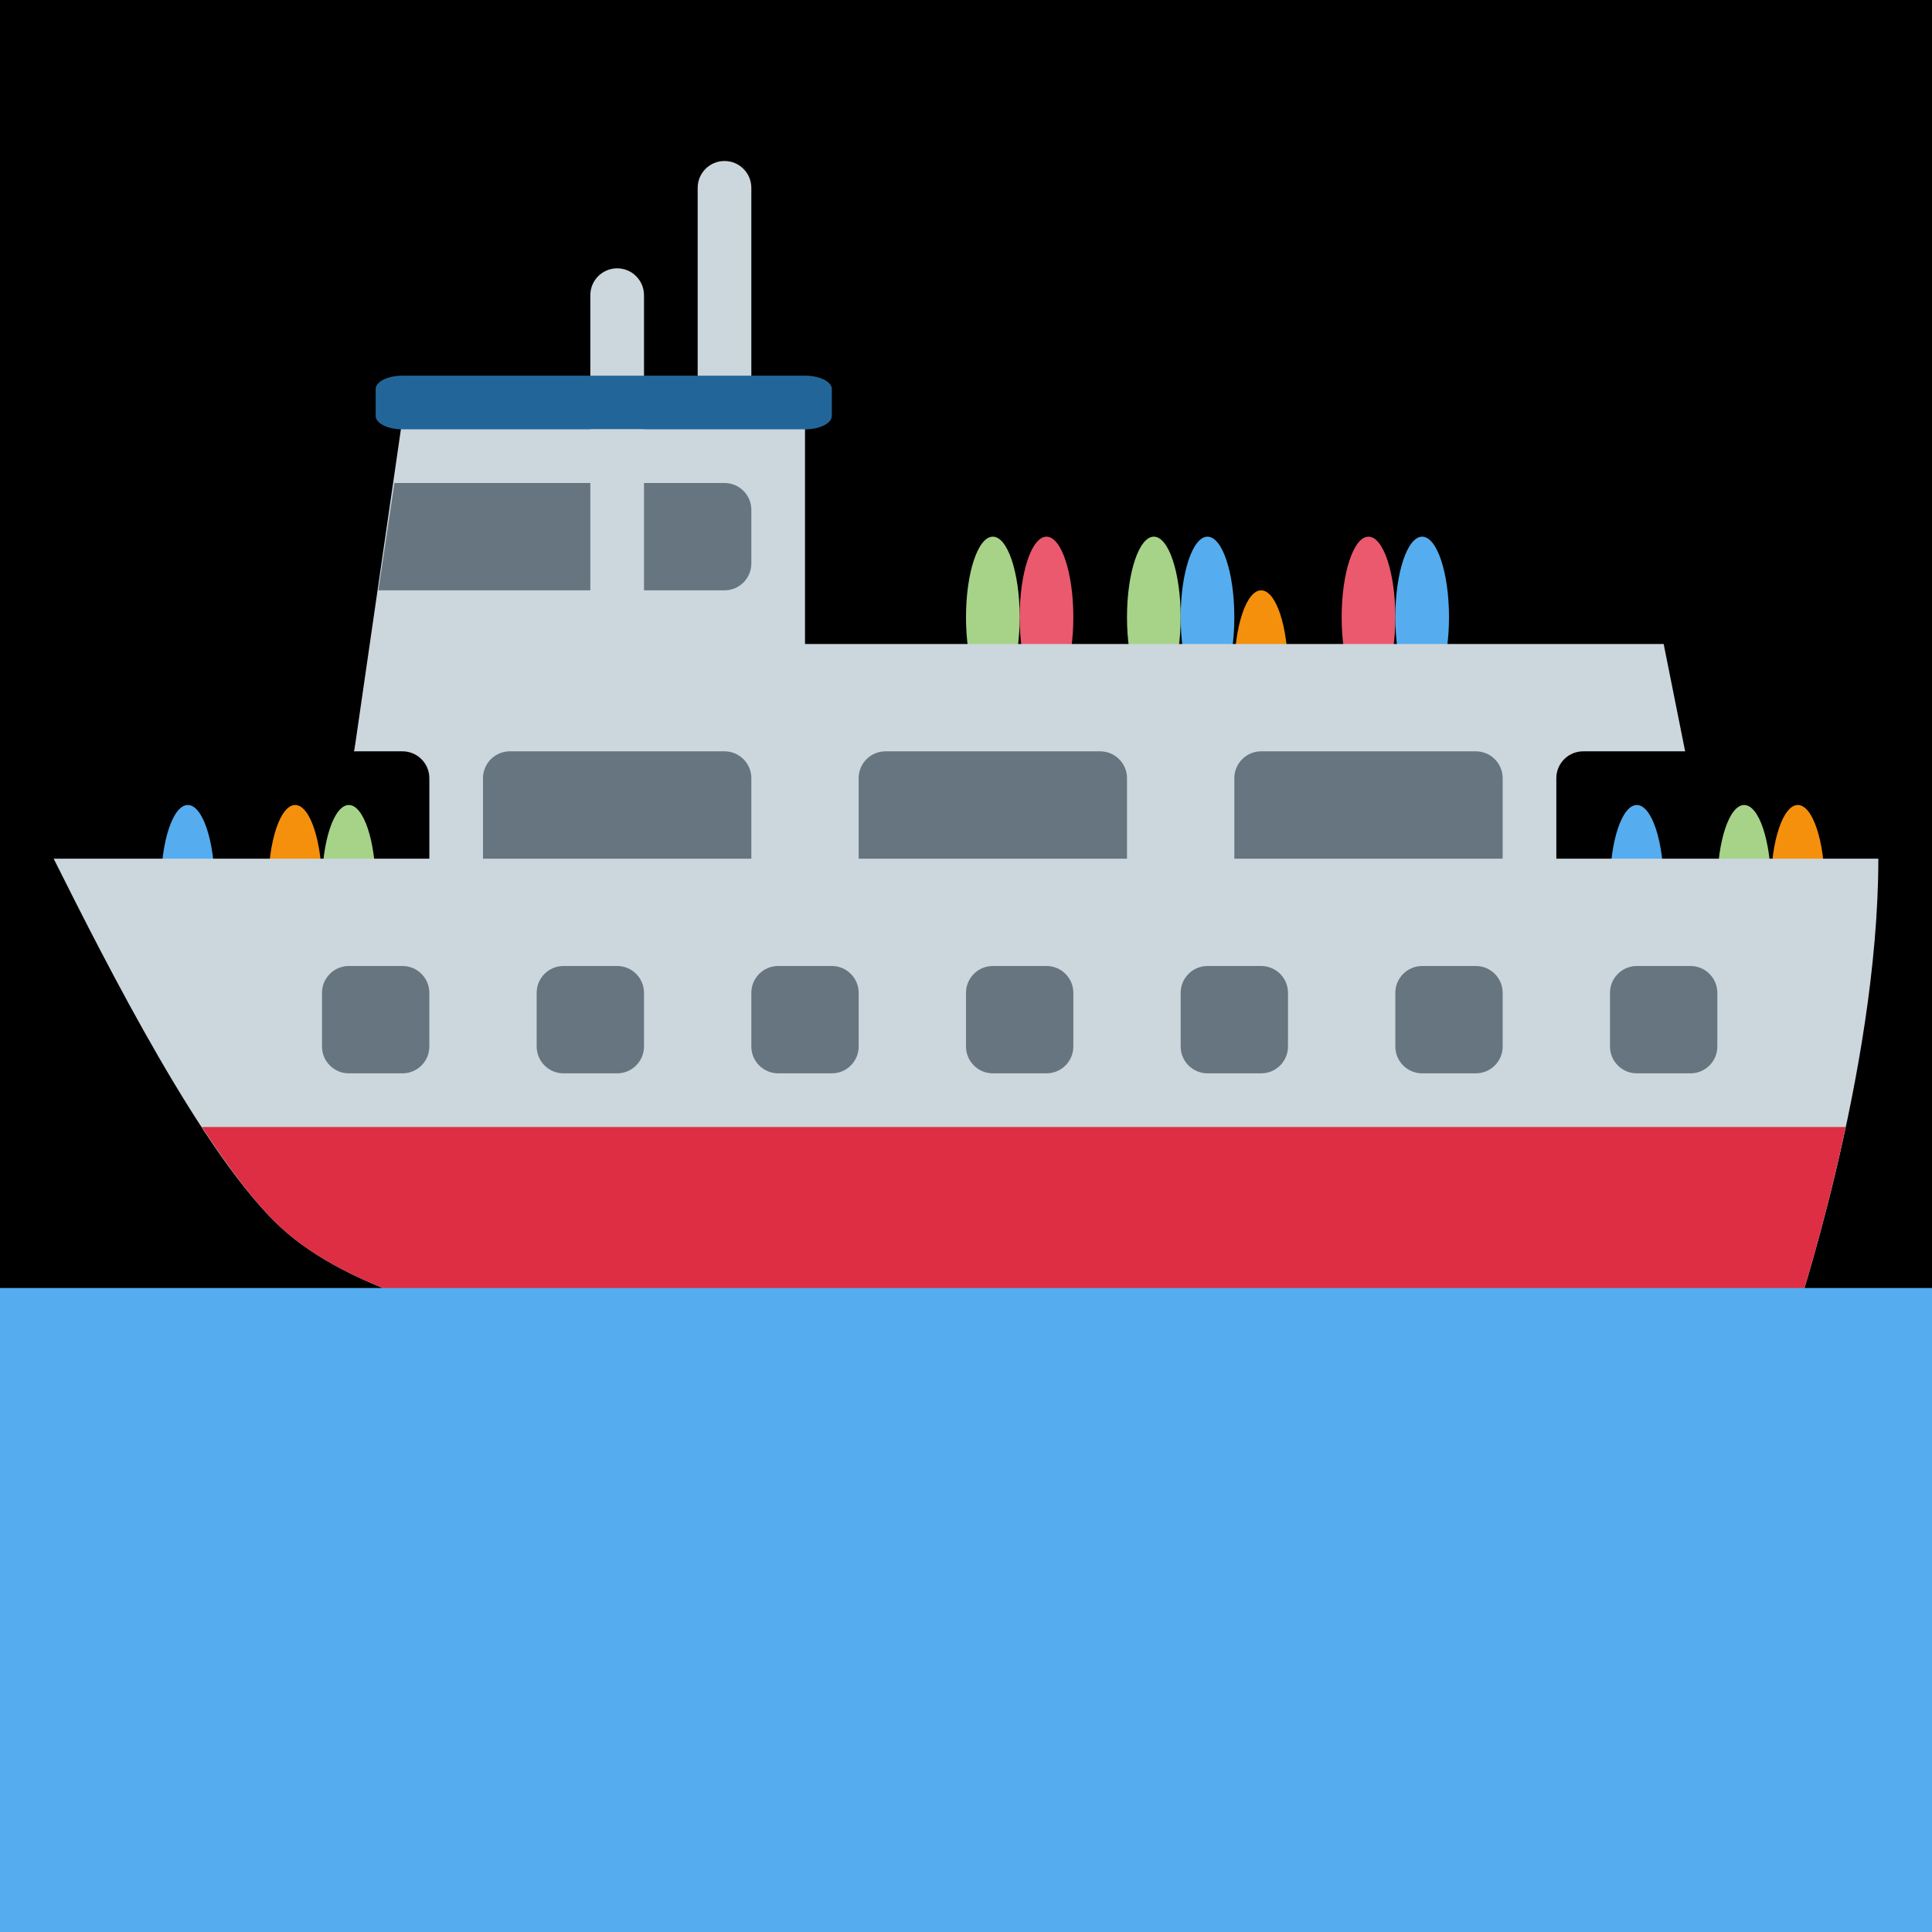 <?xml version="1.0" encoding="UTF-8" standalone="no"?><svg xmlns:dc="http://purl.org/dc/elements/1.1/" xmlns:cc="http://creativecommons.org/ns#" xmlns:rdf="http://www.w3.org/1999/02/22-rdf-syntax-ns#" xmlns:svg="http://www.w3.org/2000/svg" xmlns="http://www.w3.org/2000/svg" viewBox="0 0 45 45" style="enable-background:new 0 0 45 45;" xml:space="preserve" version="1.1" id="svg2"><rect width="100%" height="100%" fill="black"/><defs id="defs6"><clipPath id="clipPath16" clipPathUnits="userSpaceOnUse"><path id="path18" d="M 0,36 36,36 36,0 0,0 0,36 Z"/></clipPath></defs><g transform="matrix(1.25,0,0,-1.25,0,45)" id="g10"><g id="g12"><g clip-path="url(#clipPath16)" id="g14"><g transform="translate(20,24.5)" id="g20"><path id="path22" style="fill:#ea596e;fill-opacity:1;fill-rule:nonzero;stroke:none" d="M 0,0 C 0,-0.829 -0.224,-1.5 -0.5,-1.5 -0.776,-1.5 -1,-0.829 -1,0 -1,0.829 -0.776,1.5 -0.5,1.5 -0.224,1.5 0,0.829 0,0"/></g><g transform="translate(26,24.5)" id="g24"><path id="path26" style="fill:#ea596e;fill-opacity:1;fill-rule:nonzero;stroke:none" d="M 0,0 C 0,-0.829 -0.224,-1.5 -0.5,-1.5 -0.776,-1.5 -1,-0.829 -1,0 -1,0.829 -0.776,1.5 -0.5,1.5 -0.224,1.5 0,0.829 0,0"/></g><g transform="translate(22,24.5)" id="g28"><path id="path30" style="fill:#a6d388;fill-opacity:1;fill-rule:nonzero;stroke:none" d="M 0,0 C 0,-0.829 -0.224,-1.5 -0.5,-1.5 -0.776,-1.5 -1,-0.829 -1,0 -1,0.829 -0.776,1.5 -0.5,1.5 -0.224,1.5 0,0.829 0,0"/></g><g transform="translate(19,24.5)" id="g32"><path id="path34" style="fill:#a6d388;fill-opacity:1;fill-rule:nonzero;stroke:none" d="M 0,0 C 0,-0.829 -0.224,-1.5 -0.5,-1.5 -0.776,-1.5 -1,-0.829 -1,0 -1,0.829 -0.776,1.5 -0.5,1.5 -0.224,1.5 0,0.829 0,0"/></g><g transform="translate(23,24.5)" id="g36"><path id="path38" style="fill:#55acee;fill-opacity:1;fill-rule:nonzero;stroke:none" d="M 0,0 C 0,-0.829 -0.224,-1.5 -0.5,-1.5 -0.776,-1.5 -1,-0.829 -1,0 -1,0.829 -0.776,1.5 -0.5,1.5 -0.224,1.5 0,0.829 0,0"/></g><g transform="translate(27,24.5)" id="g40"><path id="path42" style="fill:#55acee;fill-opacity:1;fill-rule:nonzero;stroke:none" d="M 0,0 C 0,-0.829 -0.224,-1.5 -0.5,-1.5 -0.776,-1.5 -1,-0.829 -1,0 -1,0.829 -0.776,1.5 -0.5,1.5 -0.224,1.5 0,0.829 0,0"/></g><g transform="translate(31,19.5)" id="g44"><path id="path46" style="fill:#55acee;fill-opacity:1;fill-rule:nonzero;stroke:none" d="M 0,0 C 0,-0.829 -0.224,-1.5 -0.5,-1.5 -0.776,-1.5 -1,-0.829 -1,0 -1,0.829 -0.776,1.5 -0.5,1.5 -0.224,1.5 0,0.829 0,0"/></g><g transform="translate(4,19.5)" id="g48"><path id="path50" style="fill:#55acee;fill-opacity:1;fill-rule:nonzero;stroke:none" d="M 0,0 C 0,-0.829 -0.224,-1.5 -0.5,-1.5 -0.776,-1.5 -1,-0.829 -1,0 -1,0.829 -0.776,1.5 -0.5,1.5 -0.224,1.5 0,0.829 0,0"/></g><g transform="translate(33,19.5)" id="g52"><path id="path54" style="fill:#a6d388;fill-opacity:1;fill-rule:nonzero;stroke:none" d="M 0,0 C 0,-0.829 -0.224,-1.5 -0.5,-1.5 -0.776,-1.5 -1,-0.829 -1,0 -1,0.829 -0.776,1.5 -0.5,1.5 -0.224,1.5 0,0.829 0,0"/></g><g transform="translate(7,19.5)" id="g56"><path id="path58" style="fill:#a6d388;fill-opacity:1;fill-rule:nonzero;stroke:none" d="M 0,0 C 0,-0.829 -0.224,-1.5 -0.5,-1.5 -0.776,-1.5 -1,-0.829 -1,0 -1,0.829 -0.776,1.5 -0.5,1.5 -0.224,1.5 0,0.829 0,0"/></g><g transform="translate(34,19.5)" id="g60"><path id="path62" style="fill:#f4900c;fill-opacity:1;fill-rule:nonzero;stroke:none" d="M 0,0 C 0,-0.829 -0.224,-1.5 -0.5,-1.5 -0.776,-1.5 -1,-0.829 -1,0 -1,0.829 -0.776,1.5 -0.5,1.5 -0.224,1.5 0,0.829 0,0"/></g><g transform="translate(6,19.5)" id="g64"><path id="path66" style="fill:#f4900c;fill-opacity:1;fill-rule:nonzero;stroke:none" d="M 0,0 C 0,-0.829 -0.224,-1.5 -0.5,-1.5 -0.776,-1.5 -1,-0.829 -1,0 -1,0.829 -0.776,1.5 -0.5,1.5 -0.224,1.5 0,0.829 0,0"/></g><g transform="translate(24,23.5)" id="g68"><path id="path70" style="fill:#f4900c;fill-opacity:1;fill-rule:nonzero;stroke:none" d="M 0,0 C 0,-0.829 -0.224,-1.5 -0.5,-1.5 -0.776,-1.5 -1,-0.829 -1,0 -1,0.829 -0.776,1.5 -0.5,1.5 -0.224,1.5 0,0.829 0,0"/></g><g transform="translate(29,19.5)" id="g72"><path id="path74" style="fill:#ccd6dd;fill-opacity:1;fill-rule:nonzero;stroke:none" d="m 0,0 0,2 c 0,0.276 0.224,0.5 0.5,0.5 l 1.9,0 -0.4,2 -24,0 -0.4,-2 0.9,0 c 0.276,0 0.5,-0.224 0.5,-0.5 l 0,-2 c 0,-0.276 -0.224,-0.5 -0.5,-0.5 l 21,0 C -0.776,-0.5 0,-0.276 0,0"/></g><g transform="translate(14,19.5)" id="g76"><path id="path78" style="fill:#66757f;fill-opacity:1;fill-rule:nonzero;stroke:none" d="m 0,0 c 0,-0.276 -0.224,-0.5 -0.5,-0.5 l -4,0 C -4.776,-0.5 -5,-0.276 -5,0 l 0,2 c 0,0.276 0.224,0.5 0.5,0.5 l 4,0 C -0.224,2.5 0,2.276 0,2 L 0,0 Z"/></g><g transform="translate(21,19.5)" id="g80"><path id="path82" style="fill:#66757f;fill-opacity:1;fill-rule:nonzero;stroke:none" d="m 0,0 c 0,-0.276 -0.224,-0.5 -0.5,-0.5 l -4,0 C -4.776,-0.5 -5,-0.276 -5,0 l 0,2 c 0,0.276 0.224,0.5 0.5,0.5 l 4,0 C -0.224,2.5 0,2.276 0,2 L 0,0 Z"/></g><g transform="translate(28,19.5)" id="g84"><path id="path86" style="fill:#66757f;fill-opacity:1;fill-rule:nonzero;stroke:none" d="m 0,0 c 0,-0.276 -0.224,-0.5 -0.5,-0.5 l -4,0 C -4.776,-0.5 -5,-0.276 -5,0 l 0,2 c 0,0.276 0.224,0.5 0.5,0.5 l 4,0 C -0.224,2.5 0,2.276 0,2 L 0,0 Z"/></g><g transform="translate(33.402,11.292)" id="g88"><path id="path90" style="fill:#ccd6dd;fill-opacity:1;fill-rule:nonzero;stroke:none" d="m 0,0 c 0,0 1.598,4.708 1.598,8.708 l -34,0 c 1,-2 2.8,-5.557 4.24,-6.878 C -23.158,-2.762 0,0 0,0"/></g><g transform="translate(3.762,15)" id="g92"><path id="path94" style="fill:#dd2e44;fill-opacity:1;fill-rule:nonzero;stroke:none" d="m 0,0 c 0.504,-0.771 1.01,-1.448 1.478,-1.878 5.004,-4.592 28.162,-1.83 28.162,-1.83 0,0 0.538,1.593 0.99,3.708 L 0,0 Z"/></g><g transform="translate(8,16.5)" id="g96"><path id="path98" style="fill:#66757f;fill-opacity:1;fill-rule:nonzero;stroke:none" d="m 0,0 c 0,-0.276 -0.224,-0.5 -0.5,-0.5 l -1,0 C -1.776,-0.5 -2,-0.276 -2,0 l 0,1 c 0,0.276 0.224,0.5 0.5,0.5 l 1,0 C -0.224,1.5 0,1.276 0,1 L 0,0 Z"/></g><g transform="translate(12,16.5)" id="g100"><path id="path102" style="fill:#66757f;fill-opacity:1;fill-rule:nonzero;stroke:none" d="m 0,0 c 0,-0.276 -0.224,-0.5 -0.5,-0.5 l -1,0 C -1.776,-0.5 -2,-0.276 -2,0 l 0,1 c 0,0.276 0.224,0.5 0.5,0.5 l 1,0 C -0.224,1.5 0,1.276 0,1 L 0,0 Z"/></g><g transform="translate(16,16.5)" id="g104"><path id="path106" style="fill:#66757f;fill-opacity:1;fill-rule:nonzero;stroke:none" d="m 0,0 c 0,-0.276 -0.224,-0.5 -0.5,-0.5 l -1,0 C -1.776,-0.5 -2,-0.276 -2,0 l 0,1 c 0,0.276 0.224,0.5 0.5,0.5 l 1,0 C -0.224,1.5 0,1.276 0,1 L 0,0 Z"/></g><g transform="translate(20,16.5)" id="g108"><path id="path110" style="fill:#66757f;fill-opacity:1;fill-rule:nonzero;stroke:none" d="m 0,0 c 0,-0.276 -0.224,-0.5 -0.5,-0.5 l -1,0 C -1.776,-0.5 -2,-0.276 -2,0 l 0,1 c 0,0.276 0.224,0.5 0.5,0.5 l 1,0 C -0.224,1.5 0,1.276 0,1 L 0,0 Z"/></g><g transform="translate(24,16.5)" id="g112"><path id="path114" style="fill:#66757f;fill-opacity:1;fill-rule:nonzero;stroke:none" d="m 0,0 c 0,-0.276 -0.224,-0.5 -0.5,-0.5 l -1,0 C -1.776,-0.5 -2,-0.276 -2,0 l 0,1 c 0,0.276 0.224,0.5 0.5,0.5 l 1,0 C -0.224,1.5 0,1.276 0,1 L 0,0 Z"/></g><g transform="translate(28,16.5)" id="g116"><path id="path118" style="fill:#66757f;fill-opacity:1;fill-rule:nonzero;stroke:none" d="m 0,0 c 0,-0.276 -0.224,-0.5 -0.5,-0.5 l -1,0 C -1.776,-0.5 -2,-0.276 -2,0 l 0,1 c 0,0.276 0.224,0.5 0.5,0.5 l 1,0 C -0.224,1.5 0,1.276 0,1 L 0,0 Z"/></g><g transform="translate(32,16.5)" id="g120"><path id="path122" style="fill:#66757f;fill-opacity:1;fill-rule:nonzero;stroke:none" d="m 0,0 c 0,-0.276 -0.224,-0.5 -0.5,-0.5 l -1,0 C -1.776,-0.5 -2,-0.276 -2,0 l 0,1 c 0,0.276 0.224,0.5 0.5,0.5 l 1,0 C -0.224,1.5 0,1.276 0,1 L 0,0 Z"/></g><g transform="translate(15,23)" id="g124"><path id="path126" style="fill:#ccd6dd;fill-opacity:1;fill-rule:nonzero;stroke:none" d="m 0,0 -8.4,-1 0.9,6.208 7.5,0 L 0,0 Z"/></g><g transform="translate(14,28.5)" id="g128"><path id="path130" style="fill:#ccd6dd;fill-opacity:1;fill-rule:nonzero;stroke:none" d="M 0,0 C 0,-0.276 -0.224,-0.5 -0.5,-0.5 -0.776,-0.5 -1,-0.276 -1,0 l 0,4 c 0,0.276 0.224,0.5 0.5,0.5 C -0.224,4.5 0,4.276 0,4 L 0,0 Z"/></g><g transform="translate(12,26.5)" id="g132"><path id="path134" style="fill:#ccd6dd;fill-opacity:1;fill-rule:nonzero;stroke:none" d="M 0,0 C 0,-0.276 -0.224,-0.5 -0.5,-0.5 -0.776,-0.5 -1,-0.276 -1,0 l 0,4 c 0,0.276 0.224,0.5 0.5,0.5 C -0.224,4.5 0,4.276 0,4 L 0,0 Z"/></g><g transform="translate(15.5,28.25)" id="g136"><path id="path138" style="fill:#226699;fill-opacity:1;fill-rule:nonzero;stroke:none" d="m 0,0 c 0,-0.138 -0.224,-0.25 -0.5,-0.25 l -7.5,0 c -0.276,0 -0.5,0.112 -0.5,0.25 l 0,0.5 c 0,0.138 0.224,0.25 0.5,0.25 l 7.5,0 C -0.224,0.75 0,0.638 0,0.5 L 0,0 Z"/></g><g transform="translate(13.5,27)" id="g140"><path id="path142" style="fill:#66757f;fill-opacity:1;fill-rule:nonzero;stroke:none" d="M 0,0 -6.15,0 -6.45,-2 0,-2 c 0.276,0 0.5,0.224 0.5,0.5 l 0,1 C 0.5,-0.224 0.276,0 0,0"/></g><path id="path144" style="fill:#ccd6dd;fill-opacity:1;fill-rule:nonzero;stroke:none" d="m 12,24 -1,0 0,4 1,0 0,-4 z"/><path id="path146" style="fill:#55acee;fill-opacity:1;fill-rule:nonzero;stroke:none" d="M 36,12 0,12 0,0 36,0 36,12 Z"/></g></g></g></svg>
